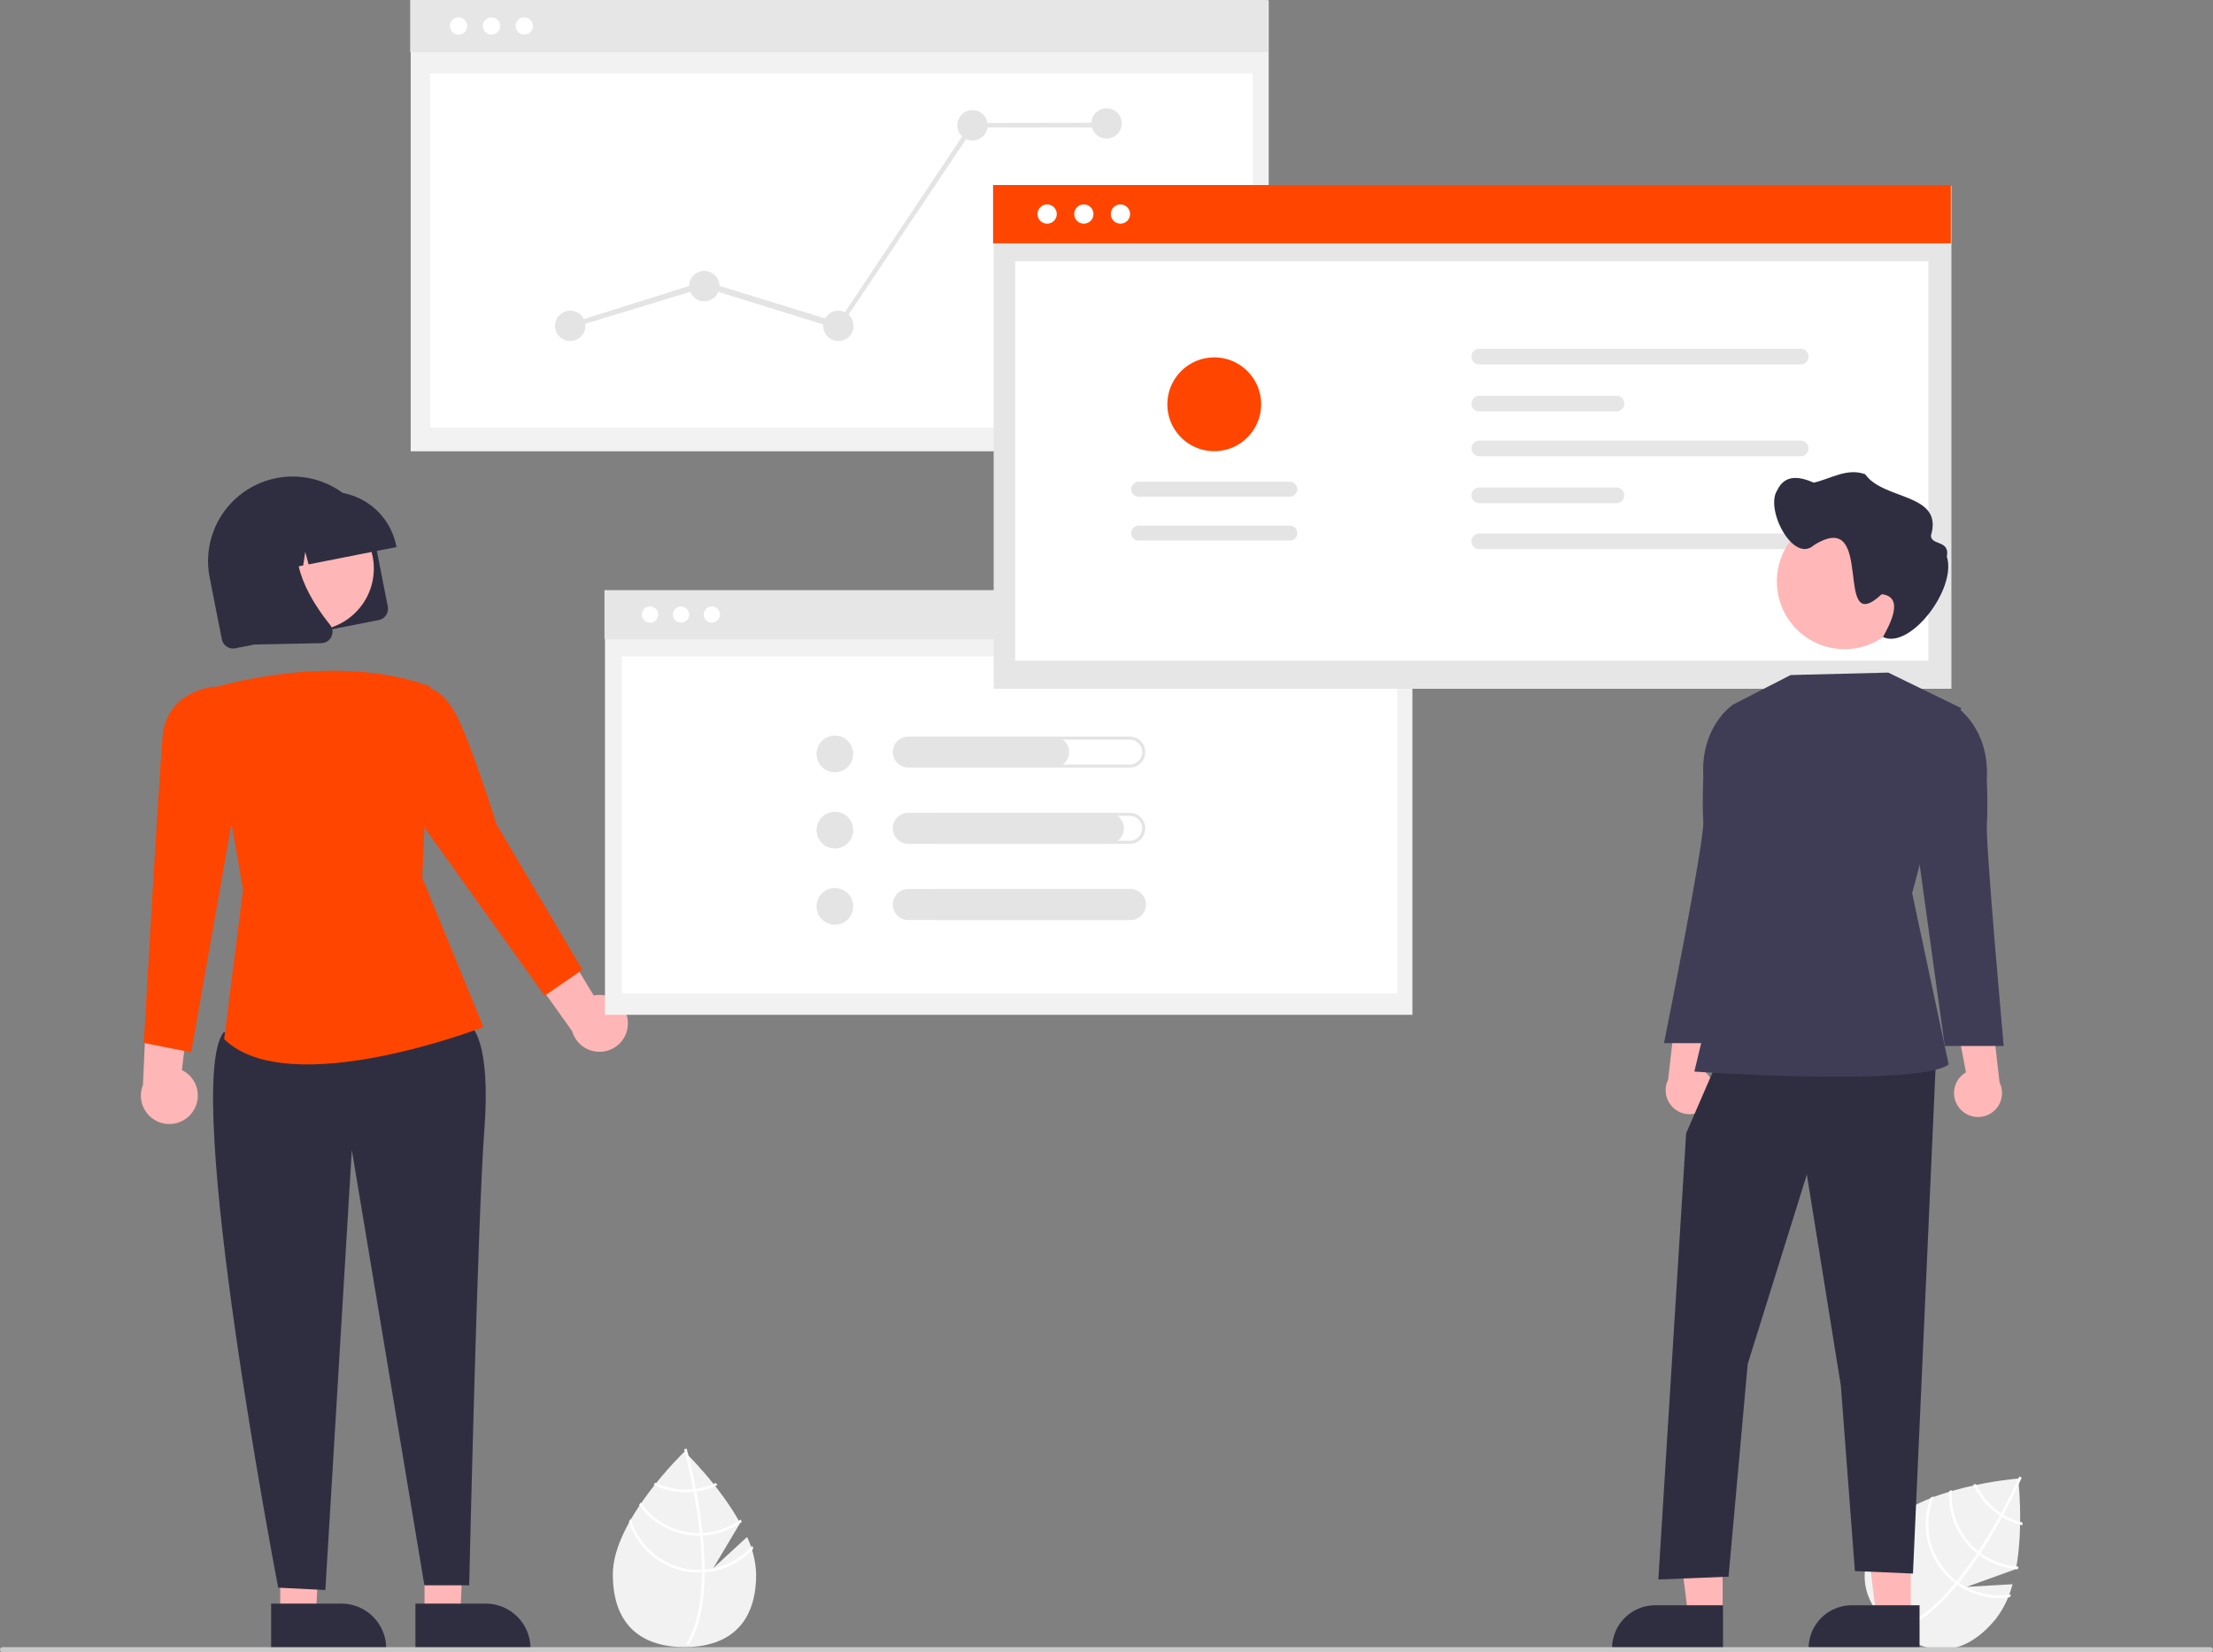<svg width="864" height="645" viewBox="0 0 864 645" fill="none" xmlns="http://www.w3.org/2000/svg">
<rect x="0" y="0" width="864" height="645" fill="#808080" stroke="none"/>
<g clip-path="url(#clip0_29_2)">
<path d="M291.675 599.981L278.505 612.105L288.971 594.544C280.726 579.591 267.24 566.668 267.24 566.668C267.24 566.668 239.262 593.474 239.262 614.544C239.262 635.615 251.788 642.972 267.24 642.972C282.692 642.972 295.218 635.615 295.218 614.544C295.044 609.499 293.838 604.543 291.675 599.981Z" fill="#F2F2F2"/>
<path d="M275.118 612.762V613.8C275.057 625.873 273.021 635.292 269.026 641.925C268.969 642.023 268.907 642.115 268.851 642.213L268.403 641.94L267.977 641.673C272.409 634.511 273.977 624.387 274.034 613.857C274.039 613.518 274.044 613.173 274.039 612.829C274.023 608.371 273.751 603.862 273.314 599.481C273.283 599.142 273.247 598.797 273.211 598.453C272.604 592.673 271.73 587.151 270.835 582.354C270.774 582.015 270.707 581.676 270.64 581.341C269.092 573.228 267.514 567.351 267.154 566.05C267.113 565.891 267.087 565.803 267.082 565.783L267.57 565.644L267.576 565.639L268.069 565.5C268.074 565.521 268.162 565.814 268.306 566.359C268.856 568.395 270.285 573.922 271.689 581.213C271.751 581.542 271.817 581.881 271.879 582.221C272.609 586.113 273.324 590.463 273.89 595.028C274.034 596.175 274.162 597.306 274.275 598.422C274.316 598.766 274.352 599.111 274.383 599.45C274.856 604.186 275.101 608.623 275.118 612.762Z" fill="white"/>
<path d="M271.689 581.213C271.345 581.259 270.995 581.305 270.64 581.341C269.677 581.441 268.709 581.49 267.74 581.491C263.613 581.496 259.536 580.575 255.812 578.796C255.596 579.069 255.38 579.341 255.159 579.619C259.077 581.532 263.38 582.523 267.74 582.519C268.774 582.519 269.807 582.464 270.835 582.354C271.185 582.318 271.535 582.272 271.879 582.221C274.723 581.813 277.488 580.975 280.08 579.737C279.859 579.454 279.643 579.177 279.432 578.904C276.979 580.051 274.37 580.829 271.689 581.213Z" fill="white"/>
<path d="M274.275 598.422C273.92 598.442 273.566 598.453 273.211 598.453C273.103 598.458 272.99 598.458 272.882 598.458C268.409 598.458 264.003 597.376 260.039 595.306C256.074 593.235 252.67 590.236 250.115 586.565C249.909 586.869 249.703 587.172 249.503 587.48C252.166 591.195 255.676 594.221 259.741 596.309C263.807 598.397 268.311 599.486 272.882 599.486C273.026 599.486 273.17 599.486 273.314 599.481C273.674 599.476 274.028 599.465 274.383 599.45C279.873 599.169 285.166 597.312 289.628 594.103C289.464 593.799 289.299 593.496 289.129 593.193C284.792 596.344 279.63 598.161 274.275 598.422Z" fill="white"/>
<path d="M275.119 612.762C274.759 612.793 274.399 612.813 274.039 612.829C273.653 612.844 273.268 612.854 272.882 612.854C266.872 612.848 261.026 610.894 256.219 607.287C251.412 603.679 247.903 598.612 246.218 592.843C245.986 593.26 245.755 593.671 245.534 594.088C247.433 599.843 251.098 604.853 256.008 608.407C260.917 611.96 266.821 613.876 272.882 613.883C273.268 613.883 273.653 613.878 274.034 613.857C274.399 613.847 274.759 613.826 275.119 613.8C282.388 613.232 289.17 609.922 294.091 604.54C293.983 604.16 293.86 603.785 293.736 603.404C288.983 608.826 282.305 612.182 275.119 612.762Z" fill="white"/>
<path d="M785.718 618.433L767.847 619.463L787.073 612.514C790.173 595.722 787.933 577.178 787.933 577.178C787.933 577.178 749.302 580.178 735.947 596.476C722.592 612.774 727.618 626.404 739.569 636.198C751.521 645.991 765.873 648.24 779.228 631.943C782.291 627.93 784.5 623.332 785.718 618.433Z" fill="#F2F2F2"/>
<path d="M764.812 617.824L764.153 618.628C756.454 627.926 748.909 633.922 741.615 636.52C741.509 636.559 741.403 636.592 741.297 636.632L741.124 636.137L740.963 635.66C748.931 632.929 756.56 626.093 763.278 617.984C763.497 617.725 763.72 617.461 763.934 617.192C766.748 613.734 769.395 610.073 771.833 606.408C772.025 606.126 772.215 605.837 772.406 605.547C775.599 600.693 778.423 595.868 780.772 591.59C780.939 591.289 781.103 590.984 781.263 590.683C785.208 583.426 787.712 577.88 788.258 576.646C788.328 576.497 788.363 576.413 788.372 576.394L788.838 576.596L788.845 576.595L789.315 576.801C789.306 576.82 789.188 577.102 788.954 577.615C788.089 579.538 785.691 584.719 782.156 591.248C781.995 591.542 781.831 591.847 781.664 592.148C779.762 595.622 777.557 599.439 775.101 603.329C774.486 604.307 773.868 605.264 773.248 606.198C773.062 606.491 772.871 606.78 772.68 607.062C770.045 611.025 767.422 614.612 764.812 617.824Z" fill="white"/>
<path d="M782.155 591.248C781.86 591.066 781.56 590.88 781.263 590.683C780.455 590.149 779.674 589.574 778.925 588.96C775.729 586.348 773.16 583.052 771.406 579.315C771.067 579.389 770.727 579.463 770.38 579.538C772.198 583.501 774.898 586.995 778.273 589.755C779.073 590.41 779.907 591.023 780.772 591.59C781.065 591.784 781.365 591.969 781.664 592.148C784.122 593.635 786.791 594.74 789.581 595.425C789.589 595.066 789.598 594.715 789.608 594.37C786.984 593.702 784.472 592.65 782.155 591.248Z" fill="white"/>
<path d="M773.248 606.198C772.961 605.989 772.68 605.772 772.406 605.547C772.319 605.483 772.231 605.411 772.148 605.343C768.688 602.508 765.966 598.879 764.212 594.764C762.458 590.65 761.725 586.173 762.076 581.714C761.724 581.818 761.373 581.922 761.022 582.034C760.728 586.595 761.524 591.16 763.346 595.352C765.167 599.544 767.961 603.241 771.496 606.138C771.607 606.229 771.719 606.321 771.833 606.408C772.115 606.632 772.396 606.849 772.68 607.062C777.104 610.324 782.375 612.243 787.861 612.589C787.926 612.25 787.991 611.911 788.052 611.569C782.7 611.257 777.555 609.391 773.248 606.198Z" fill="white"/>
<path d="M764.811 617.824C764.514 617.62 764.222 617.408 763.934 617.192C763.626 616.959 763.321 616.723 763.023 616.478C758.379 612.664 755.095 607.447 753.664 601.61C752.232 595.773 752.73 589.63 755.082 584.099C754.639 584.275 754.2 584.446 753.765 584.628C751.586 590.284 751.245 596.482 752.79 602.342C754.335 608.203 757.687 613.427 762.371 617.273C762.669 617.518 762.971 617.758 763.278 617.984C763.567 618.207 763.858 618.419 764.153 618.628C770.137 622.795 777.48 624.534 784.697 623.49C784.855 623.128 784.997 622.759 785.143 622.387C778.03 623.567 770.738 621.931 764.811 617.824Z" fill="white"/>
<path d="M165.74 630.543L179.675 630.542L182.261 576.504L165.737 576.794L165.74 630.543Z" fill="#FFB6B6"/>
<path d="M162.185 625.993L189.628 625.992H189.629C194.267 625.992 198.715 627.835 201.995 631.115C205.275 634.394 207.118 638.843 207.118 643.481V644.049L162.186 644.051L162.185 625.993Z" fill="#2F2E41"/>
<path d="M109.407 630.543L123.342 630.542L126.104 576.504L109.404 576.794L109.407 630.543Z" fill="#FFB6B6"/>
<path d="M105.852 625.993L133.295 625.992H133.296C137.934 625.992 142.382 627.835 145.662 631.115C148.942 634.394 150.785 638.843 150.785 643.481V644.049L105.853 644.051L105.852 625.993Z" fill="#2F2E41"/>
<path d="M245.15 399.038C245.094 397.424 244.686 395.841 243.953 394.402C243.22 392.963 242.18 391.702 240.907 390.708C239.634 389.714 238.159 389.012 236.585 388.65C235.011 388.288 233.376 388.275 231.797 388.613L211.451 355.037L202.706 373.469L223.368 402.528C224.111 405.143 225.788 407.395 228.081 408.857C230.374 410.318 233.124 410.888 235.809 410.458C238.494 410.028 240.928 408.628 242.649 406.523C244.371 404.418 245.261 401.755 245.15 399.038Z" fill="#FFB6B6"/>
<path d="M75.132 434.158C76.081 432.852 76.732 431.353 77.04 429.767C77.347 428.182 77.304 426.548 76.912 424.981C76.519 423.414 75.788 421.953 74.77 420.699C73.752 419.445 72.471 418.43 71.018 417.725L75.636 378.738L57.402 387.888L55.813 423.508C54.79 426.027 54.726 428.835 55.635 431.398C56.543 433.961 58.36 436.101 60.742 437.414C63.123 438.727 65.903 439.12 68.555 438.52C71.207 437.92 73.547 436.368 75.132 434.158Z" fill="#FFB6B6"/>
<path d="M173.911 394.664L183.779 400.51C183.779 400.51 191.797 405.614 189.101 441.115C186.404 476.617 183.182 618.852 183.182 618.852H165.69L137.361 448.944L127.025 620.693L108.612 619.773C108.612 619.773 70.994 424.236 87.271 403.015L173.911 394.664Z" fill="#2F2E41"/>
<path d="M81.316 269.028C81.316 269.028 129.304 253.6 168.022 267.984L164.852 342.668L188.735 400.924C188.735 400.924 112.809 430.376 87.506 405.625L94.886 347.271L81.316 269.028Z" fill="#FF4500"/>
<path d="M155.121 276.755L165.178 267.984C165.178 267.984 171.886 267.905 177.658 278.225C183.431 288.545 193.889 321.857 193.889 321.857L227.371 378.572L212.642 388.698L159.539 314.432L155.121 276.755Z" fill="#FF4500"/>
<path d="M83.096 272.71L83.782 268.031C83.782 268.031 65.084 269.414 63.502 287.431C61.92 305.447 56.137 407.111 56.137 407.111L74.632 410.793L93.031 306.451L83.096 272.71Z" fill="#FF4500"/>
<path d="M147.918 242.036L91.82 253.082C90.666 253.308 89.47 253.067 88.493 252.412C87.516 251.756 86.84 250.74 86.611 249.587L81.85 225.407C80.163 216.816 81.956 207.906 86.836 200.637C91.716 193.368 99.283 188.334 107.874 186.643C116.464 184.951 125.375 186.74 132.646 191.616C139.918 196.493 144.956 204.057 146.652 212.647L151.413 236.826C151.639 237.98 151.398 239.177 150.742 240.154C150.087 241.13 149.071 241.807 147.918 242.036Z" fill="#2F2E41"/>
<path d="M121.739 246.141C135.11 246.141 145.95 235.301 145.95 221.93C145.95 208.558 135.11 197.718 121.739 197.718C108.367 197.718 97.527 208.558 97.527 221.93C97.527 235.301 108.367 246.141 121.739 246.141Z" fill="#FFB6B6"/>
<path d="M154.793 213.555L120.491 220.31L119.169 215.454L118.381 220.725L113.099 221.765L110.48 212.142L108.916 222.589L98.696 224.601L98.601 224.118C97.27 217.321 98.69 210.274 102.549 204.523C106.408 198.772 112.39 194.786 119.184 193.44L124.02 192.488C130.817 191.157 137.864 192.577 143.615 196.436C149.366 200.295 153.352 206.278 154.698 213.071L154.793 213.555Z" fill="#2F2E41"/>
<path d="M126.241 250.993C125.983 251.043 125.721 251.071 125.458 251.076L99.468 251.591L91.293 210.079L118.943 204.634L118.415 205.567C111.078 218.55 121.8 235.148 128.845 243.887C129.363 244.526 129.69 245.299 129.788 246.116C129.887 246.934 129.752 247.762 129.4 248.506C129.108 249.141 128.669 249.697 128.12 250.13C127.571 250.562 126.927 250.858 126.241 250.993Z" fill="#2F2E41"/>
<path d="M495.329 0.272H160.347V176.161H495.329V0.272Z" fill="#F2F2F2"/>
<path d="M495.124 0H160.143V20.39H495.124V0Z" fill="#E6E6E6"/>
<path d="M489.059 28.658H167.923V166.89H489.059V28.658Z" fill="white"/>
<path d="M191.886 13.516C193.749 13.516 195.259 12.006 195.259 10.143C195.259 8.28 193.749 6.77 191.886 6.77C190.023 6.77 188.513 8.28 188.513 10.143C188.513 12.006 190.023 13.516 191.886 13.516Z" fill="white"/>
<path d="M204.689 13.516C206.552 13.516 208.062 12.006 208.062 10.143C208.062 8.28 206.552 6.77 204.689 6.77C202.826 6.77 201.316 8.28 201.316 10.143C201.316 12.006 202.826 13.516 204.689 13.516Z" fill="white"/>
<path d="M179.049 13.516C180.912 13.516 182.422 12.006 182.422 10.143C182.422 8.28 180.912 6.77 179.049 6.77C177.186 6.77 175.676 8.28 175.676 10.143C175.676 12.006 177.186 13.516 179.049 13.516Z" fill="white"/>
<path d="M222.633 133.135C225.906 133.135 228.559 130.482 228.559 127.209C228.559 123.936 225.906 121.283 222.633 121.283C219.36 121.283 216.707 123.936 216.707 127.209C216.707 130.482 219.36 133.135 222.633 133.135Z" fill="#E4E4E4"/>
<path d="M274.981 117.615C278.254 117.615 280.908 114.962 280.908 111.689C280.908 108.416 278.254 105.763 274.981 105.763C271.708 105.763 269.055 108.416 269.055 111.689C269.055 114.962 271.708 117.615 274.981 117.615Z" fill="#E4E4E4"/>
<path d="M327.33 133.135C330.602 133.135 333.256 130.482 333.256 127.209C333.256 123.936 330.602 121.283 327.33 121.283C324.057 121.283 321.403 123.936 321.403 127.209C321.403 130.482 324.057 133.135 327.33 133.135Z" fill="#E4E4E4"/>
<path d="M379.678 54.849C382.951 54.849 385.604 52.196 385.604 48.923C385.604 45.65 382.951 42.996 379.678 42.996C376.405 42.996 373.751 45.65 373.751 48.923C373.751 52.196 376.405 54.849 379.678 54.849Z" fill="#E4E4E4"/>
<path d="M432.026 54.119C435.299 54.119 437.952 51.466 437.952 48.193C437.952 44.92 435.299 42.267 432.026 42.267C428.753 42.267 426.1 44.92 426.1 48.193C426.1 51.466 428.753 54.119 432.026 54.119Z" fill="#E4E4E4"/>
<path d="M327.454 128.537L274.981 112.234L223.226 128L222.041 126.419L274.981 109.766L327.205 125.882L379.1 48.091L379.309 48.006L431.657 47.914L432.395 49.747L380.255 49.755L327.454 128.537Z" fill="#E4E4E4"/>
<path d="M551.432 230.63H236.194V396.152H551.432V230.63Z" fill="#F2F2F2"/>
<path d="M551.239 230.374H236.002V249.563H551.239V230.374Z" fill="#E6E6E6"/>
<path d="M545.532 256.235H242.841V387.724H545.532V256.235Z" fill="white"/>
<path d="M265.874 243.093C267.627 243.093 269.048 241.672 269.048 239.919C269.048 238.166 267.627 236.745 265.874 236.745C264.121 236.745 262.7 238.166 262.7 239.919C262.7 241.672 264.121 243.093 265.874 243.093Z" fill="white"/>
<path d="M277.923 243.093C279.676 243.093 281.097 241.672 281.097 239.919C281.097 238.166 279.676 236.745 277.923 236.745C276.17 236.745 274.749 238.166 274.749 239.919C274.749 241.672 276.17 243.093 277.923 243.093Z" fill="white"/>
<path d="M253.794 243.093C255.547 243.093 256.968 241.672 256.968 239.919C256.968 238.166 255.547 236.745 253.794 236.745C252.041 236.745 250.62 238.166 250.62 239.919C250.62 241.672 252.041 243.093 253.794 243.093Z" fill="white"/>
<path d="M761.875 72.539H387.948V268.878H761.875V72.539Z" fill="#E6E6E6"/>
<path d="M761.646 72.236H387.719V94.997H761.646V72.236Z" fill="#FF4500"/>
<path d="M752.879 101.988H396.342V257.921H752.879V101.988Z" fill="white"/>
<path d="M423.153 87.323C425.233 87.323 426.918 85.638 426.918 83.558C426.918 81.479 425.233 79.793 423.153 79.793C421.074 79.793 419.388 81.479 419.388 83.558C419.388 85.638 421.074 87.323 423.153 87.323Z" fill="white"/>
<path d="M437.445 87.323C439.524 87.323 441.21 85.638 441.21 83.558C441.21 81.479 439.524 79.793 437.445 79.793C435.366 79.793 433.68 81.479 433.68 83.558C433.68 85.638 435.366 87.323 437.445 87.323Z" fill="white"/>
<path d="M408.824 87.323C410.904 87.323 412.589 85.638 412.589 83.558C412.589 81.479 410.904 79.793 408.824 79.793C406.745 79.793 405.059 81.479 405.059 83.558C405.059 85.638 406.745 87.323 408.824 87.323Z" fill="white"/>
<path d="M577.157 136.156C576.416 136.254 575.735 136.618 575.243 137.181C574.75 137.743 574.479 138.465 574.479 139.213C574.479 139.96 574.75 140.683 575.243 141.245C575.735 141.807 576.416 142.171 577.157 142.27H703.41C704.151 142.171 704.831 141.807 705.324 141.245C705.816 140.683 706.088 139.96 706.088 139.213C706.088 138.465 705.816 137.743 705.324 137.181C704.831 136.618 704.151 136.254 703.41 136.156H577.157Z" fill="#E6E6E6"/>
<path d="M577.157 208.252C576.416 208.35 575.735 208.714 575.243 209.276C574.75 209.839 574.479 210.561 574.479 211.309C574.479 212.056 574.75 212.778 575.243 213.341C575.735 213.903 576.416 214.267 577.157 214.365H703.41C704.151 214.267 704.831 213.903 705.324 213.341C705.816 212.778 706.088 212.056 706.088 211.309C706.088 210.561 705.816 209.839 705.324 209.276C704.831 208.714 704.151 208.35 703.41 208.252H577.157Z" fill="#E6E6E6"/>
<path d="M577.157 154.497C576.416 154.595 575.735 154.959 575.243 155.521C574.75 156.084 574.479 156.806 574.479 157.553C574.479 158.301 574.75 159.023 575.243 159.585C575.735 160.148 576.416 160.512 577.157 160.61H631.484C632.225 160.512 632.905 160.148 633.398 159.585C633.89 159.023 634.162 158.301 634.162 157.553C634.162 156.806 633.89 156.084 633.398 155.521C632.905 154.959 632.225 154.595 631.484 154.497H577.157Z" fill="#E6E6E6"/>
<path d="M577.157 171.979C576.416 172.077 575.735 172.441 575.243 173.004C574.75 173.566 574.479 174.288 574.479 175.036C574.479 175.783 574.75 176.506 575.243 177.068C575.735 177.63 576.416 177.994 577.157 178.093H703.41C704.151 177.994 704.831 177.63 705.324 177.068C705.816 176.506 706.088 175.783 706.088 175.036C706.088 174.288 705.816 173.566 705.324 173.004C704.831 172.441 704.151 172.077 703.41 171.979H577.157Z" fill="#E6E6E6"/>
<path d="M577.157 190.32C576.416 190.418 575.735 190.782 575.243 191.344C574.75 191.907 574.479 192.629 574.479 193.376C574.479 194.124 574.75 194.846 575.243 195.409C575.735 195.971 576.416 196.335 577.157 196.433H631.484C632.225 196.335 632.905 195.971 633.398 195.409C633.89 194.846 634.162 194.124 634.162 193.376C634.162 192.629 633.89 191.907 633.398 191.344C632.905 190.782 632.225 190.418 631.484 190.32H577.157Z" fill="#E6E6E6"/>
<path d="M503.576 211.016C503.959 211.017 504.338 210.943 504.691 210.797C505.045 210.651 505.366 210.437 505.637 210.167C505.908 209.897 506.123 209.576 506.27 209.223C506.416 208.869 506.492 208.491 506.492 208.108C506.492 207.726 506.417 207.347 506.271 206.993C506.124 206.64 505.91 206.319 505.639 206.048C505.369 205.778 505.047 205.564 504.694 205.418C504.34 205.272 503.961 205.197 503.579 205.197H444.553C444.171 205.196 443.792 205.271 443.438 205.417C443.084 205.562 442.763 205.776 442.492 206.046C442.221 206.317 442.006 206.637 441.859 206.991C441.713 207.344 441.637 207.723 441.637 208.105C441.637 208.488 441.712 208.867 441.858 209.22C442.005 209.573 442.219 209.895 442.49 210.165C442.761 210.435 443.082 210.65 443.435 210.796C443.789 210.942 444.168 211.017 444.55 211.016H503.576Z" fill="#E4E4E4"/>
<path d="M503.576 193.874C504.347 193.872 505.085 193.565 505.63 193.02C506.174 192.474 506.48 191.735 506.48 190.964C506.48 190.193 506.174 189.454 505.63 188.909C505.085 188.363 504.347 188.056 503.576 188.054H444.553C444.171 188.054 443.792 188.128 443.438 188.274C443.084 188.42 442.763 188.634 442.492 188.904C442.221 189.174 442.006 189.495 441.859 189.848C441.713 190.201 441.637 190.58 441.637 190.963C441.637 191.345 441.712 191.724 441.858 192.077C442.005 192.431 442.219 192.752 442.49 193.022C442.761 193.293 443.082 193.507 443.435 193.653C443.789 193.799 444.168 193.874 444.55 193.874H503.576Z" fill="#E4E4E4"/>
<path d="M474.064 139.505C477.687 139.505 481.228 140.579 484.239 142.591C487.251 144.604 489.599 147.464 490.985 150.811C492.371 154.157 492.734 157.84 492.027 161.392C491.32 164.945 489.576 168.208 487.015 170.77C484.454 173.331 481.19 175.075 477.638 175.782C474.085 176.489 470.402 176.126 467.056 174.74C463.709 173.354 460.849 171.006 458.837 167.994C456.824 164.983 455.75 161.442 455.75 157.819C455.755 152.964 457.687 148.309 461.12 144.875C464.554 141.442 469.209 139.51 474.064 139.505Z" fill="#FF4500"/>
<path d="M325.952 301.473C329.909 301.473 333.118 298.264 333.118 294.307C333.118 290.35 329.909 287.141 325.952 287.141C321.995 287.141 318.786 290.35 318.786 294.307C318.786 298.264 321.995 301.473 325.952 301.473Z" fill="#E4E4E4"/>
<path d="M441.085 288.731C441.724 288.73 442.356 288.855 442.947 289.099C443.537 289.343 444.074 289.7 444.526 290.152C444.978 290.603 445.336 291.139 445.581 291.729C445.825 292.319 445.951 292.952 445.951 293.59C445.951 294.229 445.825 294.862 445.581 295.452C445.336 296.042 444.978 296.578 444.526 297.029C444.074 297.481 443.537 297.838 442.947 298.082C442.356 298.326 441.724 298.451 441.085 298.45H365.721C365.082 298.451 364.45 298.326 363.859 298.082C363.269 297.838 362.732 297.481 362.28 297.029C361.828 296.578 361.47 296.042 361.225 295.452C360.981 294.862 360.855 294.229 360.855 293.59C360.855 292.952 360.981 292.319 361.225 291.729C361.47 291.139 361.828 290.603 362.28 290.152C362.732 289.7 363.269 289.343 363.859 289.099C364.45 288.855 365.082 288.73 365.721 288.731H441.085ZM441.085 287.541H365.721C364.117 287.541 362.578 288.178 361.443 289.313C360.309 290.447 359.671 291.986 359.671 293.59C359.671 295.195 360.309 296.734 361.443 297.868C362.578 299.003 364.117 299.64 365.721 299.64H441.085C442.689 299.64 444.228 299.003 445.363 297.868C446.497 296.734 447.135 295.195 447.135 293.59C447.135 291.986 446.497 290.447 445.363 289.313C444.228 288.178 442.689 287.541 441.085 287.541Z" fill="#E4E4E4"/>
<path d="M411.348 299.64H354.615C353.01 299.64 351.471 299.003 350.337 297.868C349.202 296.734 348.565 295.195 348.565 293.59C348.565 291.986 349.202 290.447 350.337 289.313C351.471 288.178 353.01 287.541 354.615 287.541H411.348C412.952 287.541 414.491 288.178 415.625 289.313C416.76 290.447 417.397 291.986 417.397 293.59C417.397 295.195 416.76 296.734 415.625 297.868C414.491 299.003 412.952 299.64 411.348 299.64Z" fill="#E4E4E4"/>
<path d="M325.952 331.228C329.909 331.228 333.118 328.02 333.118 324.062C333.118 320.105 329.909 316.896 325.952 316.896C321.995 316.896 318.786 320.105 318.786 324.062C318.786 328.02 321.995 331.228 325.952 331.228Z" fill="#E4E4E4"/>
<path d="M441.085 318.486C441.724 318.485 442.356 318.61 442.947 318.854C443.537 319.098 444.074 319.456 444.526 319.907C444.978 320.358 445.336 320.894 445.581 321.484C445.825 322.074 445.951 322.707 445.951 323.346C445.951 323.984 445.825 324.617 445.581 325.207C445.336 325.797 444.978 326.333 444.526 326.784C444.074 327.236 443.537 327.594 442.947 327.837C442.356 328.081 441.724 328.206 441.085 328.205H365.721C365.082 328.206 364.45 328.081 363.859 327.837C363.269 327.594 362.732 327.236 362.28 326.784C361.828 326.333 361.47 325.797 361.225 325.207C360.981 324.617 360.855 323.984 360.855 323.346C360.855 322.707 360.981 322.074 361.225 321.484C361.47 320.894 361.828 320.358 362.28 319.907C362.732 319.456 363.269 319.098 363.859 318.854C364.45 318.61 365.082 318.485 365.721 318.486H441.085ZM441.085 317.296H365.721C364.117 317.296 362.578 317.933 361.443 319.068C360.309 320.202 359.671 321.741 359.671 323.346C359.671 324.95 360.309 326.489 361.443 327.623C362.578 328.758 364.117 329.395 365.721 329.395H441.085C442.689 329.395 444.228 328.758 445.363 327.623C446.497 326.489 447.135 324.95 447.135 323.346C447.135 321.741 446.497 320.202 445.363 319.068C444.228 317.933 442.689 317.296 441.085 317.296Z" fill="#E4E4E4"/>
<path d="M432.771 329.395H354.615C353.01 329.395 351.471 328.758 350.337 327.623C349.202 326.489 348.565 324.95 348.565 323.346C348.565 321.741 349.202 320.202 350.337 319.068C351.471 317.933 353.01 317.296 354.615 317.296H432.771C434.374 317.298 435.911 317.936 437.044 319.07C438.177 320.205 438.813 321.742 438.813 323.346C438.813 324.949 438.177 326.486 437.044 327.621C435.911 328.755 434.374 329.393 432.771 329.395Z" fill="#E4E4E4"/>
<path d="M325.952 360.983C329.909 360.983 333.118 357.775 333.118 353.817C333.118 349.86 329.909 346.652 325.952 346.652C321.995 346.652 318.786 349.86 318.786 353.817C318.786 357.775 321.995 360.983 325.952 360.983Z" fill="#E4E4E4"/>
<path d="M441.085 348.241C442.374 348.241 443.61 348.753 444.521 349.665C445.432 350.576 445.944 351.812 445.944 353.101C445.944 354.39 445.432 355.626 444.521 356.537C443.61 357.448 442.374 357.96 441.085 357.96H365.721C364.432 357.96 363.196 357.448 362.285 356.537C361.374 355.626 360.862 354.39 360.862 353.101C360.862 351.812 361.374 350.576 362.285 349.665C363.196 348.753 364.432 348.241 365.721 348.241H441.085ZM441.085 347.051H365.721C364.117 347.051 362.578 347.688 361.443 348.823C360.309 349.958 359.671 351.496 359.671 353.101C359.671 354.705 360.309 356.244 361.443 357.379C362.578 358.513 364.117 359.151 365.721 359.151H441.085C442.689 359.151 444.228 358.513 445.363 357.379C446.497 356.244 447.135 354.705 447.135 353.101C447.135 351.496 446.497 349.958 445.363 348.823C444.228 347.688 442.689 347.051 441.085 347.051Z" fill="#E4E4E4"/>
<path d="M441.353 359.151H354.615C353.01 359.151 351.471 358.513 350.337 357.379C349.202 356.244 348.565 354.705 348.565 353.101C348.565 351.496 349.202 349.958 350.337 348.823C351.471 347.688 353.01 347.051 354.615 347.051H441.353C442.958 347.051 444.496 347.688 445.631 348.823C446.766 349.958 447.403 351.496 447.403 353.101C447.403 354.705 446.766 356.244 445.631 357.379C444.496 358.513 442.958 359.151 441.353 359.151Z" fill="#E4E4E4"/>
<path d="M666.869 431.569C667.745 430.527 668.381 429.305 668.733 427.99C669.086 426.676 669.145 425.299 668.908 423.959C668.671 422.619 668.143 421.346 667.362 420.232C666.58 419.118 665.563 418.189 664.383 417.51L670.572 385.005L654.7 391.619L651.257 421.472C650.248 423.53 650.029 425.886 650.641 428.095C651.253 430.303 652.654 432.21 654.578 433.455C656.503 434.7 658.817 435.195 661.082 434.847C663.347 434.5 665.406 433.333 666.869 431.569Z" fill="#FFB7B7"/>
<path d="M746.005 631.024L732.566 631.023L726.173 579.187L746.008 579.188L746.005 631.024Z" fill="#FFB7B7"/>
<path d="M749.433 644.051L706.1 644.049V643.501C706.1 639.028 707.877 634.738 711.04 631.575C714.203 628.413 718.493 626.635 722.966 626.635H722.967L749.433 626.636L749.433 644.051Z" fill="#2F2E41"/>
<path d="M672.561 631.024L659.122 631.023L652.729 579.187L672.564 579.188L672.561 631.024Z" fill="#FFB7B7"/>
<path d="M672.7 644.051L629.367 644.049V643.501C629.368 639.028 631.145 634.738 634.308 631.575C637.471 628.413 641.76 626.635 646.234 626.635H646.235L672.701 626.636L672.7 644.051Z" fill="#2F2E41"/>
<path d="M671.46 412.093L658.306 442.398L647.455 616.58L674.86 615.484L682.344 532.451L705.433 458.495L718.707 540.944L724.188 613.291L746.863 614.273L755.9 412.093H671.46Z" fill="#2F2E41"/>
<path d="M737.214 262.557L699.089 263.511L676.705 275.001L675.477 359.777L661.517 418.308C661.517 418.308 748.741 424.311 760.799 415.541L746.548 348.674L765.661 276.41L737.214 262.557Z" fill="#3F3D56"/>
<path d="M680.778 276.326L676.705 275.001C676.705 275.001 663.787 283.292 665.016 303.336C665.016 303.336 664.532 313.709 664.994 320.612C665.524 328.529 649.648 407.21 649.648 407.21H672.667L682.533 335.958L680.778 276.326Z" fill="#3F3D56"/>
<path d="M765.064 432.665C764.188 431.623 763.552 430.401 763.2 429.087C762.847 427.772 762.788 426.396 763.025 425.055C763.262 423.715 763.79 422.443 764.571 421.328C765.353 420.214 766.37 419.285 767.55 418.606L761.361 386.101L777.233 392.716L780.676 422.568C781.685 424.626 781.904 426.982 781.292 429.191C780.68 431.399 779.279 433.307 777.355 434.551C775.43 435.796 773.116 436.291 770.851 435.944C768.586 435.596 766.527 434.43 765.064 432.665Z" fill="#FFB7B7"/>
<path d="M759.925 277.423L763.997 276.097C763.997 276.097 776.916 284.388 775.686 304.433C775.686 304.433 776.171 314.805 775.708 321.708C775.178 329.626 782.285 408.306 782.285 408.306H759.266L749.4 337.054L759.925 277.423Z" fill="#3F3D56"/>
<path d="M746.573 226.99C746.573 232.217 745.023 237.327 742.119 241.673C739.214 246.019 735.087 249.407 730.258 251.407C725.428 253.407 720.114 253.931 714.988 252.911C709.861 251.891 705.152 249.374 701.456 245.678C697.76 241.982 695.242 237.273 694.223 232.146C693.203 227.019 693.726 221.705 695.727 216.876C697.727 212.047 701.114 207.919 705.461 205.015C709.807 202.111 714.917 200.561 720.144 200.561C723.606 200.552 727.036 201.226 730.237 202.543C733.439 203.859 736.35 205.794 738.804 208.236C741.259 210.678 743.208 213.579 744.541 216.774C745.873 219.97 746.564 223.396 746.573 226.858C746.573 226.902 746.573 226.946 746.573 226.99Z" fill="#FFB7B7"/>
<path d="M693.803 191.491C696.899 184.834 702.89 186.15 708.13 188.407C714.765 186.935 721.076 182.528 728.226 185.134C735.268 195.377 758.912 192.363 753.882 209.039C753.876 213.035 761.401 210.709 760.087 217.253C764.074 229.847 745.698 253.699 735.149 248.676C737.758 243.894 743.717 233.034 734.678 231.957C715.233 250.05 732.672 197.503 708.239 212.785C700.15 220.188 689.074 198.896 693.803 191.491Z" fill="#2F2E41"/>
<path d="M863 645H1C0.735 645 0.48 644.895 0.293 644.707C0.105 644.52 0 644.265 0 644C0 643.735 0.105 643.48 0.293 643.293C0.48 643.105 0.735 643 1 643H863C863.265 643 863.52 643.105 863.707 643.293C863.895 643.48 864 643.735 864 644C864 644.265 863.895 644.52 863.707 644.707C863.52 644.895 863.265 645 863 645Z" fill="#CACACA"/>
</g>
<defs>
<clipPath id="clip0_29_2">
<rect width="864" height="645" fill="white"/>
</clipPath>
</defs>
</svg>
